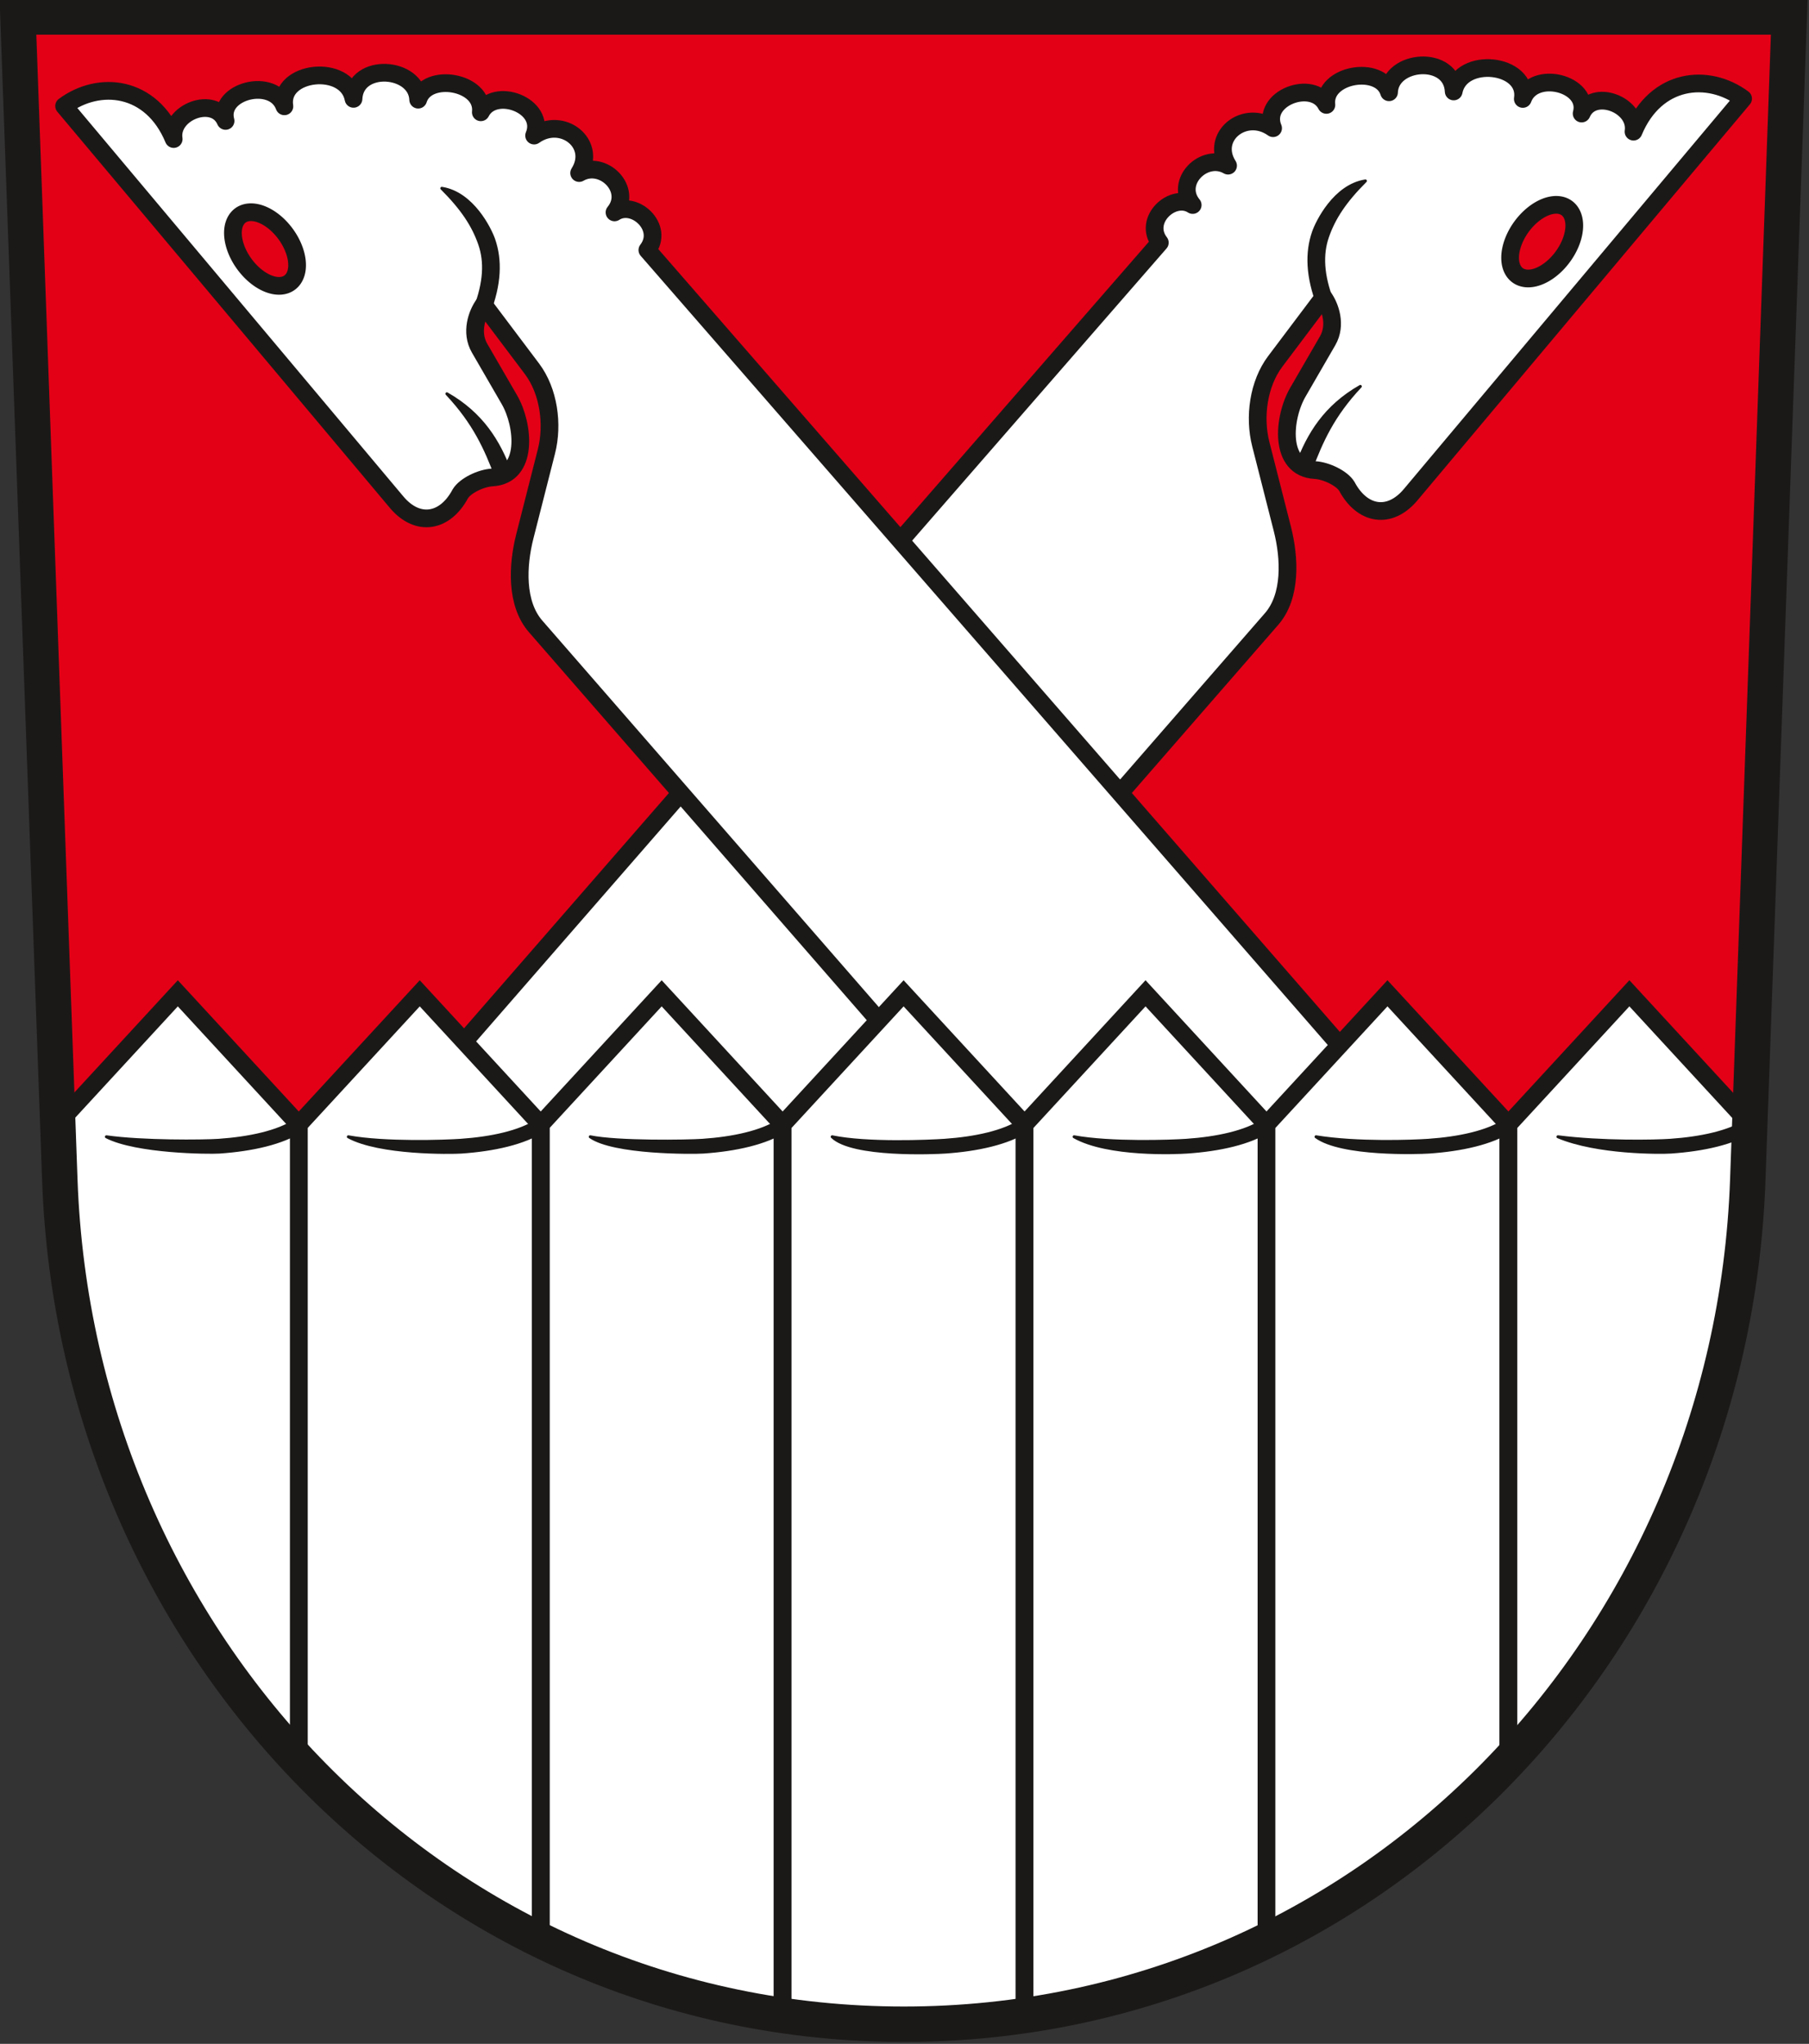 <?xml version="1.0" encoding="UTF-8" standalone="no"?>
<svg
   xmlns:dc="http://purl.org/dc/elements/1.1/"
   xmlns:cc="http://creativecommons.org/ns#"
   xmlns:rdf="http://www.w3.org/1999/02/22-rdf-syntax-ns#"
   xmlns:svg="http://www.w3.org/2000/svg"
   xmlns="http://www.w3.org/2000/svg"
   xmlns:sodipodi="http://sodipodi.sourceforge.net/DTD/sodipodi-0.dtd"
   xmlns:inkscape="http://www.inkscape.org/namespaces/inkscape"
   version="1.1"
   width="288"
   height="325.415"
   id="svg97"
   viewBox="0 0 288 325.415"
   sodipodi:docname="DE-NI 03 Thune COA.svg"
   inkscape:version="0.92.3 (2405546, 2018-03-11)">
  <rect x="0" y="0" width="288" height="325.415" fill="#333333" stroke="none"/>
  <defs
     id="defs101" />
  <sodipodi:namedview
     pagecolor="#ffffff"
     bordercolor="#666666"
     borderopacity="1"
     objecttolerance="10"
     gridtolerance="10"
     guidetolerance="10"
     inkscape:pageopacity="0"
     inkscape:pageshadow="2"
     inkscape:window-width="1600"
     inkscape:window-height="850"
     id="namedview99"
     showgrid="false"
     inkscape:zoom="1.5857392"
     inkscape:cx="50.123028"
     inkscape:cy="162.05018"
     inkscape:window-x="-8"
     inkscape:window-y="-8"
     inkscape:window-maximized="1"
     inkscape:current-layer="svg97" />
  <g
     id="Layer1000"
     transform="matrix(0.829,0,0,0.829,-107.702,-204.56)">
    <path
       d="m 133.37,250.016 8.039,223.435 c 3.21,89.21 72.808,162.077 162.077,162.077 89.268,0 158.896,-72.865 162.077,-162.077 l 7.965,-223.435 z"
       style="fill:#e30016;fill-rule:evenodd"
       id="path44"
       inkscape:connector-curvature="0" />
    <g
       id="Layer1001">
      <g
         id="Layer1002">
        <path
           d="M 188.668,481.723 352.656,293.36 c -3.361,-4.338 2.505,-9.705 6.31,-7.23 -3.624,-4.389 2.209,-10.208 6.794,-7.558 -3.574,-5.641 3.273,-11.037 8.647,-7.197 -2.413,-5.795 7.661,-9.528 10.234,-4.472 -0.65,-5.933 10.375,-7.788 12.032,-2.426 0.242,-6.415 12.089,-7.3 12.417,-0.156 1.333,-6.873 14.331,-5.465 13.274,1.435 2.092,-5.708 12.884,-2.992 11.296,2.806 2.158,-4.993 10.751,-1.715 9.963,3.478 4.297,-10.358 14.331,-11.32 21.044,-6.341 l -63.845,76.071 c -4.051,4.826 -9.314,3.895 -12.241,-1.59 -0.916,-1.539 -3.926,-3.02 -6.14,-3.144 -7.007,-0.393 -6.11,-10.057 -3.283,-14.944 l 5.721,-9.888 c 1.768,-3.056 0.47,-6.616 -0.787,-8.355 l -9.274,12.317 c -3.232,4.293 -4.099,10.675 -2.775,15.882 l 4.144,16.294 c 1.431,5.627 1.746,12.916 -2.066,17.295 L 271.278,483.767 Z"
           style="fill:#ffffff;fill-rule:evenodd;stroke:#1b1918;stroke-width:3.402;stroke-linecap:round;stroke-linejoin:round;stroke-dasharray:none"
           id="path46"
           inkscape:connector-curvature="0" />
        <path
           d="m 382.169,291.326 c -1.368,3.955 -1.225,8.566 0.971,14.253 0.255,0.661 0.511,1.322 1.828,0.813 1.318,-0.509 1.062,-1.17 0.807,-1.831 -1.93,-4.998 -2.082,-8.975 -0.926,-12.316 1.241,-3.589 3.348,-6.808 7.289,-10.742 -5.926,0.911 -9.295,7.872 -9.969,9.823 z"
           style="fill:#1b1918;fill-rule:evenodd;stroke:#1b1918;stroke-width:0.567;stroke-linecap:round;stroke-linejoin:round;stroke-dasharray:none"
           id="path48"
           inkscape:connector-curvature="0" />
        <path
           d="m 379.037,335.886 2.646,0.997 c 2,-5.297 4.186,-10.29 9.48,-15.916 -6.798,3.872 -9.966,9.199 -12.126,14.919 z"
           style="fill:#1b1918;fill-rule:evenodd;stroke:#1b1918;stroke-width:0.567;stroke-linecap:round;stroke-linejoin:round;stroke-dasharray:none"
           id="path50"
           inkscape:connector-curvature="0" />
        <path
           d="m 431.562,287.506 a 4.902,7.998 36.214 0 1 -2.648,9.9 4.902,7.998 36.214 1 1 2.648,-9.9 z"
           style="fill:#e30016;fill-rule:evenodd;stroke:#1b1918;stroke-width:3.402;stroke-linecap:butt;stroke-linejoin:miter;stroke-dasharray:none"
           id="path52"
           inkscape:connector-curvature="0" />
      </g>
      <g
         id="Layer1003">
        <path
           d="M 418.23,483.141 254.242,294.778 c 3.361,-4.338 -2.505,-9.705 -6.31,-7.23 3.624,-4.389 -2.209,-10.208 -6.794,-7.558 3.574,-5.641 -3.273,-11.037 -8.647,-7.197 2.413,-5.795 -7.661,-9.528 -10.234,-4.472 0.65,-5.934 -10.375,-7.788 -12.032,-2.426 -0.242,-6.415 -12.089,-7.3 -12.418,-0.156 -1.333,-6.873 -14.331,-5.465 -13.274,1.435 -2.092,-5.708 -12.884,-2.992 -11.296,2.806 -2.158,-4.993 -10.751,-1.715 -9.963,3.478 -4.297,-10.358 -14.331,-11.32 -21.044,-6.341 l 63.845,76.071 c 4.051,4.826 9.314,3.895 12.241,-1.59 0.916,-1.539 3.926,-3.02 6.14,-3.144 7.007,-0.393 6.11,-10.057 3.283,-14.944 l -5.721,-9.888 c -1.768,-3.056 -0.47,-6.616 0.787,-8.355 l 9.274,12.317 c 3.232,4.293 4.099,10.675 2.775,15.882 l -4.144,16.294 c -1.431,5.627 -1.746,12.916 2.067,17.295 l 102.844,118.13 z"
           style="fill:#ffffff;fill-rule:evenodd;stroke:#1b1918;stroke-width:3.402;stroke-linecap:round;stroke-linejoin:round;stroke-dasharray:none"
           id="path55"
           inkscape:connector-curvature="0" />
        <path
           d="m 224.728,292.743 c 1.368,3.955 1.226,8.566 -0.971,14.253 -0.255,0.661 -0.51,1.322 -1.828,0.813 -1.317,-0.509 -1.062,-1.17 -0.807,-1.831 1.93,-4.998 2.082,-8.975 0.926,-12.316 -1.241,-3.589 -3.348,-6.808 -7.289,-10.742 5.926,0.911 9.294,7.872 9.969,9.823 z"
           style="fill:#1b1918;fill-rule:evenodd;stroke:#1b1918;stroke-width:0.567;stroke-linecap:round;stroke-linejoin:round;stroke-dasharray:none"
           id="path57"
           inkscape:connector-curvature="0" />
        <path
           d="m 227.861,337.303 -2.646,0.997 c -2,-5.297 -4.186,-10.29 -9.48,-15.916 6.798,3.872 9.966,9.199 12.126,14.919 z"
           style="fill:#1b1918;fill-rule:evenodd;stroke:#1b1918;stroke-width:0.567;stroke-linecap:round;stroke-linejoin:round;stroke-dasharray:none"
           id="path59"
           inkscape:connector-curvature="0" />
        <path
           d="m 175.336,288.923 a 4.902,7.998 -36.214 0 0 2.648,9.9 4.902,7.998 -36.214 1 0 -2.648,-9.9 z"
           style="fill:#e30016;fill-rule:evenodd;stroke:#1b1918;stroke-width:3.402;stroke-linecap:butt;stroke-linejoin:miter;stroke-dasharray:none"
           id="path61"
           inkscape:connector-curvature="0" />
      </g>
    </g>
    <g
       id="Layer1004">
      <path
         d="m 233.757,619.435 c 14.375,7.059 29.976,11.988 46.461,14.399 V 462.736 l -23.23,-25.206 -23.231,25.206 z"
         style="fill:#ffffff;fill-rule:evenodd;stroke:#1b1918;stroke-width:3.402;stroke-linecap:butt;stroke-linejoin:miter;stroke-dasharray:none"
         id="path65"
         inkscape:connector-curvature="0" />
      <path
         d="m 187.296,584.944 c 13.27,14.152 28.958,25.895 46.462,34.491 V 462.736 l -23.23,-25.206 -23.231,25.206 z"
         style="fill:#ffffff;fill-rule:evenodd;stroke:#1b1918;stroke-width:3.402;stroke-linecap:butt;stroke-linejoin:miter;stroke-dasharray:none"
         id="path67"
         inkscape:connector-curvature="0" />
      <path
         d="m 141.017,462.541 0.393,10.911 c 1.551,43.108 18.605,82.396 45.888,111.494 V 462.737 L 164.067,437.531 Z"
         style="fill:#ffffff;fill-rule:evenodd;stroke:#1b1918;stroke-width:3.402;stroke-linecap:butt;stroke-linejoin:miter;stroke-dasharray:none"
         id="path69"
         inkscape:connector-curvature="0" />
      <path
         d="m 280.218,633.834 c 7.58,1.108 15.345,1.694 23.268,1.694 7.897,0 15.636,-0.582 23.194,-1.683 V 462.735 l -23.23,-25.206 -23.231,25.206 z"
         style="fill:#ffffff;fill-rule:evenodd;stroke:#1b1918;stroke-width:3.402;stroke-linecap:butt;stroke-linejoin:miter;stroke-dasharray:none"
         id="path71"
         inkscape:connector-curvature="0" />
      <path
         d="m 326.679,633.844 c 16.483,-2.402 32.085,-7.32 46.461,-14.37 v -156.74 l -23.23,-25.206 -23.231,25.206 z"
         style="fill:#ffffff;fill-rule:evenodd;stroke:#1b1918;stroke-width:3.402;stroke-linecap:butt;stroke-linejoin:miter;stroke-dasharray:none"
         id="path73"
         inkscape:connector-curvature="0" />
      <path
         d="m 373.139,619.475 c 17.499,-8.582 33.189,-20.305 46.462,-34.438 V 462.734 l -23.23,-25.206 -23.231,25.206 z"
         style="fill:#ffffff;fill-rule:evenodd;stroke:#1b1918;stroke-width:3.402;stroke-linecap:butt;stroke-linejoin:miter;stroke-dasharray:none"
         id="path75"
         inkscape:connector-curvature="0" />
      <path
         d="M 419.6,585.037 C 446.936,555.93 464.024,516.604 465.562,473.451 l 0.386,-10.841 -23.117,-25.083 -23.231,25.206 z"
         style="fill:#ffffff;fill-rule:evenodd;stroke:#1b1918;stroke-width:3.402;stroke-linecap:butt;stroke-linejoin:miter;stroke-dasharray:none"
         id="path77"
         inkscape:connector-curvature="0" />
      <path
         d="m 466.646,463.847 c -3.735,2.465 -9.6,3.75 -15.823,4.177 -2.019,0.139 -14.184,0.229 -21.71,-2.942 8.505,1.087 18.631,0.875 21.559,0.674 5.872,-0.403 11.348,-1.577 14.725,-3.806 0.473,-0.312 0.946,-0.624 1.571,0.324 0.625,0.948 0.151,1.26 -0.322,1.572 z"
         style="fill:#1b1918;fill-rule:evenodd;stroke:#1b1918;stroke-width:0.567;stroke-linecap:round;stroke-linejoin:round;stroke-dasharray:none"
         id="path79"
         inkscape:connector-curvature="0" />
      <path
         d="m 420.185,463.848 c -3.735,2.465 -9.6,3.75 -15.823,4.177 -2.018,0.139 -16.83,0.636 -21.71,-2.942 7.895,1.291 18.631,0.875 21.559,0.674 5.872,-0.403 11.348,-1.577 14.725,-3.805 0.473,-0.312 0.946,-0.625 1.571,0.323 0.625,0.948 0.151,1.26 -0.322,1.572 z"
         style="fill:#1b1918;fill-rule:evenodd;stroke:#1b1918;stroke-width:0.567;stroke-linecap:round;stroke-linejoin:round;stroke-dasharray:none"
         id="path81"
         inkscape:connector-curvature="0" />
      <path
         d="m 373.724,463.848 c -3.735,2.465 -9.601,3.75 -15.823,4.177 -2.018,0.139 -15.202,0.738 -21.71,-2.942 7.081,1.291 18.631,0.875 21.559,0.674 5.872,-0.403 11.348,-1.577 14.725,-3.805 0.473,-0.312 0.946,-0.625 1.571,0.323 0.625,0.948 0.151,1.26 -0.322,1.572 z"
         style="fill:#1b1918;fill-rule:evenodd;stroke:#1b1918;stroke-width:0.567;stroke-linecap:round;stroke-linejoin:round;stroke-dasharray:none"
         id="path83"
         inkscape:connector-curvature="0" />
      <path
         d="m 327.264,463.849 c -3.735,2.465 -9.6,3.75 -15.823,4.177 -2.018,0.139 -17.848,0.84 -21.71,-2.942 6.674,1.393 18.631,0.875 21.559,0.674 5.872,-0.403 11.348,-1.577 14.725,-3.805 0.473,-0.312 0.946,-0.625 1.571,0.323 0.624,0.948 0.151,1.26 -0.322,1.572 z"
         style="fill:#1b1918;fill-rule:evenodd;stroke:#1b1918;stroke-width:0.567;stroke-linecap:round;stroke-linejoin:round;stroke-dasharray:none"
         id="path85"
         inkscape:connector-curvature="0" />
      <path
         d="m 280.803,463.849 c -3.735,2.465 -9.6,3.75 -15.823,4.177 -2.018,0.138 -17.237,0.229 -21.71,-2.942 5.351,1.087 18.631,0.875 21.56,0.674 5.872,-0.403 11.348,-1.577 14.725,-3.805 0.473,-0.312 0.946,-0.625 1.571,0.324 0.624,0.948 0.151,1.26 -0.322,1.572 z"
         style="fill:#1b1918;fill-rule:evenodd;stroke:#1b1918;stroke-width:0.567;stroke-linecap:round;stroke-linejoin:round;stroke-dasharray:none"
         id="path87"
         inkscape:connector-curvature="0" />
      <path
         d="m 234.342,463.85 c -3.735,2.465 -9.6,3.75 -15.823,4.177 -2.018,0.139 -15.71,0.331 -21.71,-2.942 7.081,1.291 18.631,0.875 21.559,0.674 5.872,-0.403 11.348,-1.577 14.725,-3.805 0.473,-0.312 0.946,-0.625 1.571,0.323 0.624,0.948 0.151,1.26 -0.322,1.572 z"
         style="fill:#1b1918;fill-rule:evenodd;stroke:#1b1918;stroke-width:0.567;stroke-linecap:round;stroke-linejoin:round;stroke-dasharray:none"
         id="path89"
         inkscape:connector-curvature="0" />
      <path
         d="m 187.881,463.85 c -3.735,2.465 -9.601,3.75 -15.823,4.177 -2.019,0.139 -15.914,0.025 -21.71,-2.942 6.979,0.986 18.631,0.875 21.559,0.674 5.872,-0.403 11.348,-1.577 14.725,-3.805 0.473,-0.312 0.946,-0.625 1.571,0.323 0.625,0.948 0.151,1.26 -0.322,1.572 z"
         style="fill:#1b1918;fill-rule:evenodd;stroke:#1b1918;stroke-width:0.567;stroke-linecap:round;stroke-linejoin:round;stroke-dasharray:none"
         id="path91"
         inkscape:connector-curvature="0" />
    </g>
    <path
       d="m 133.37,250.016 8.039,223.435 c 3.21,89.21 72.808,162.077 162.077,162.077 89.268,0 158.896,-72.865 162.077,-162.077 l 7.965,-223.435 z"
       style="fill:none;stroke:#1b1918;stroke-width:6.803;stroke-linecap:butt;stroke-linejoin:miter;stroke-dasharray:none"
       id="path94"
       inkscape:connector-curvature="0" />
  </g>
</svg>
